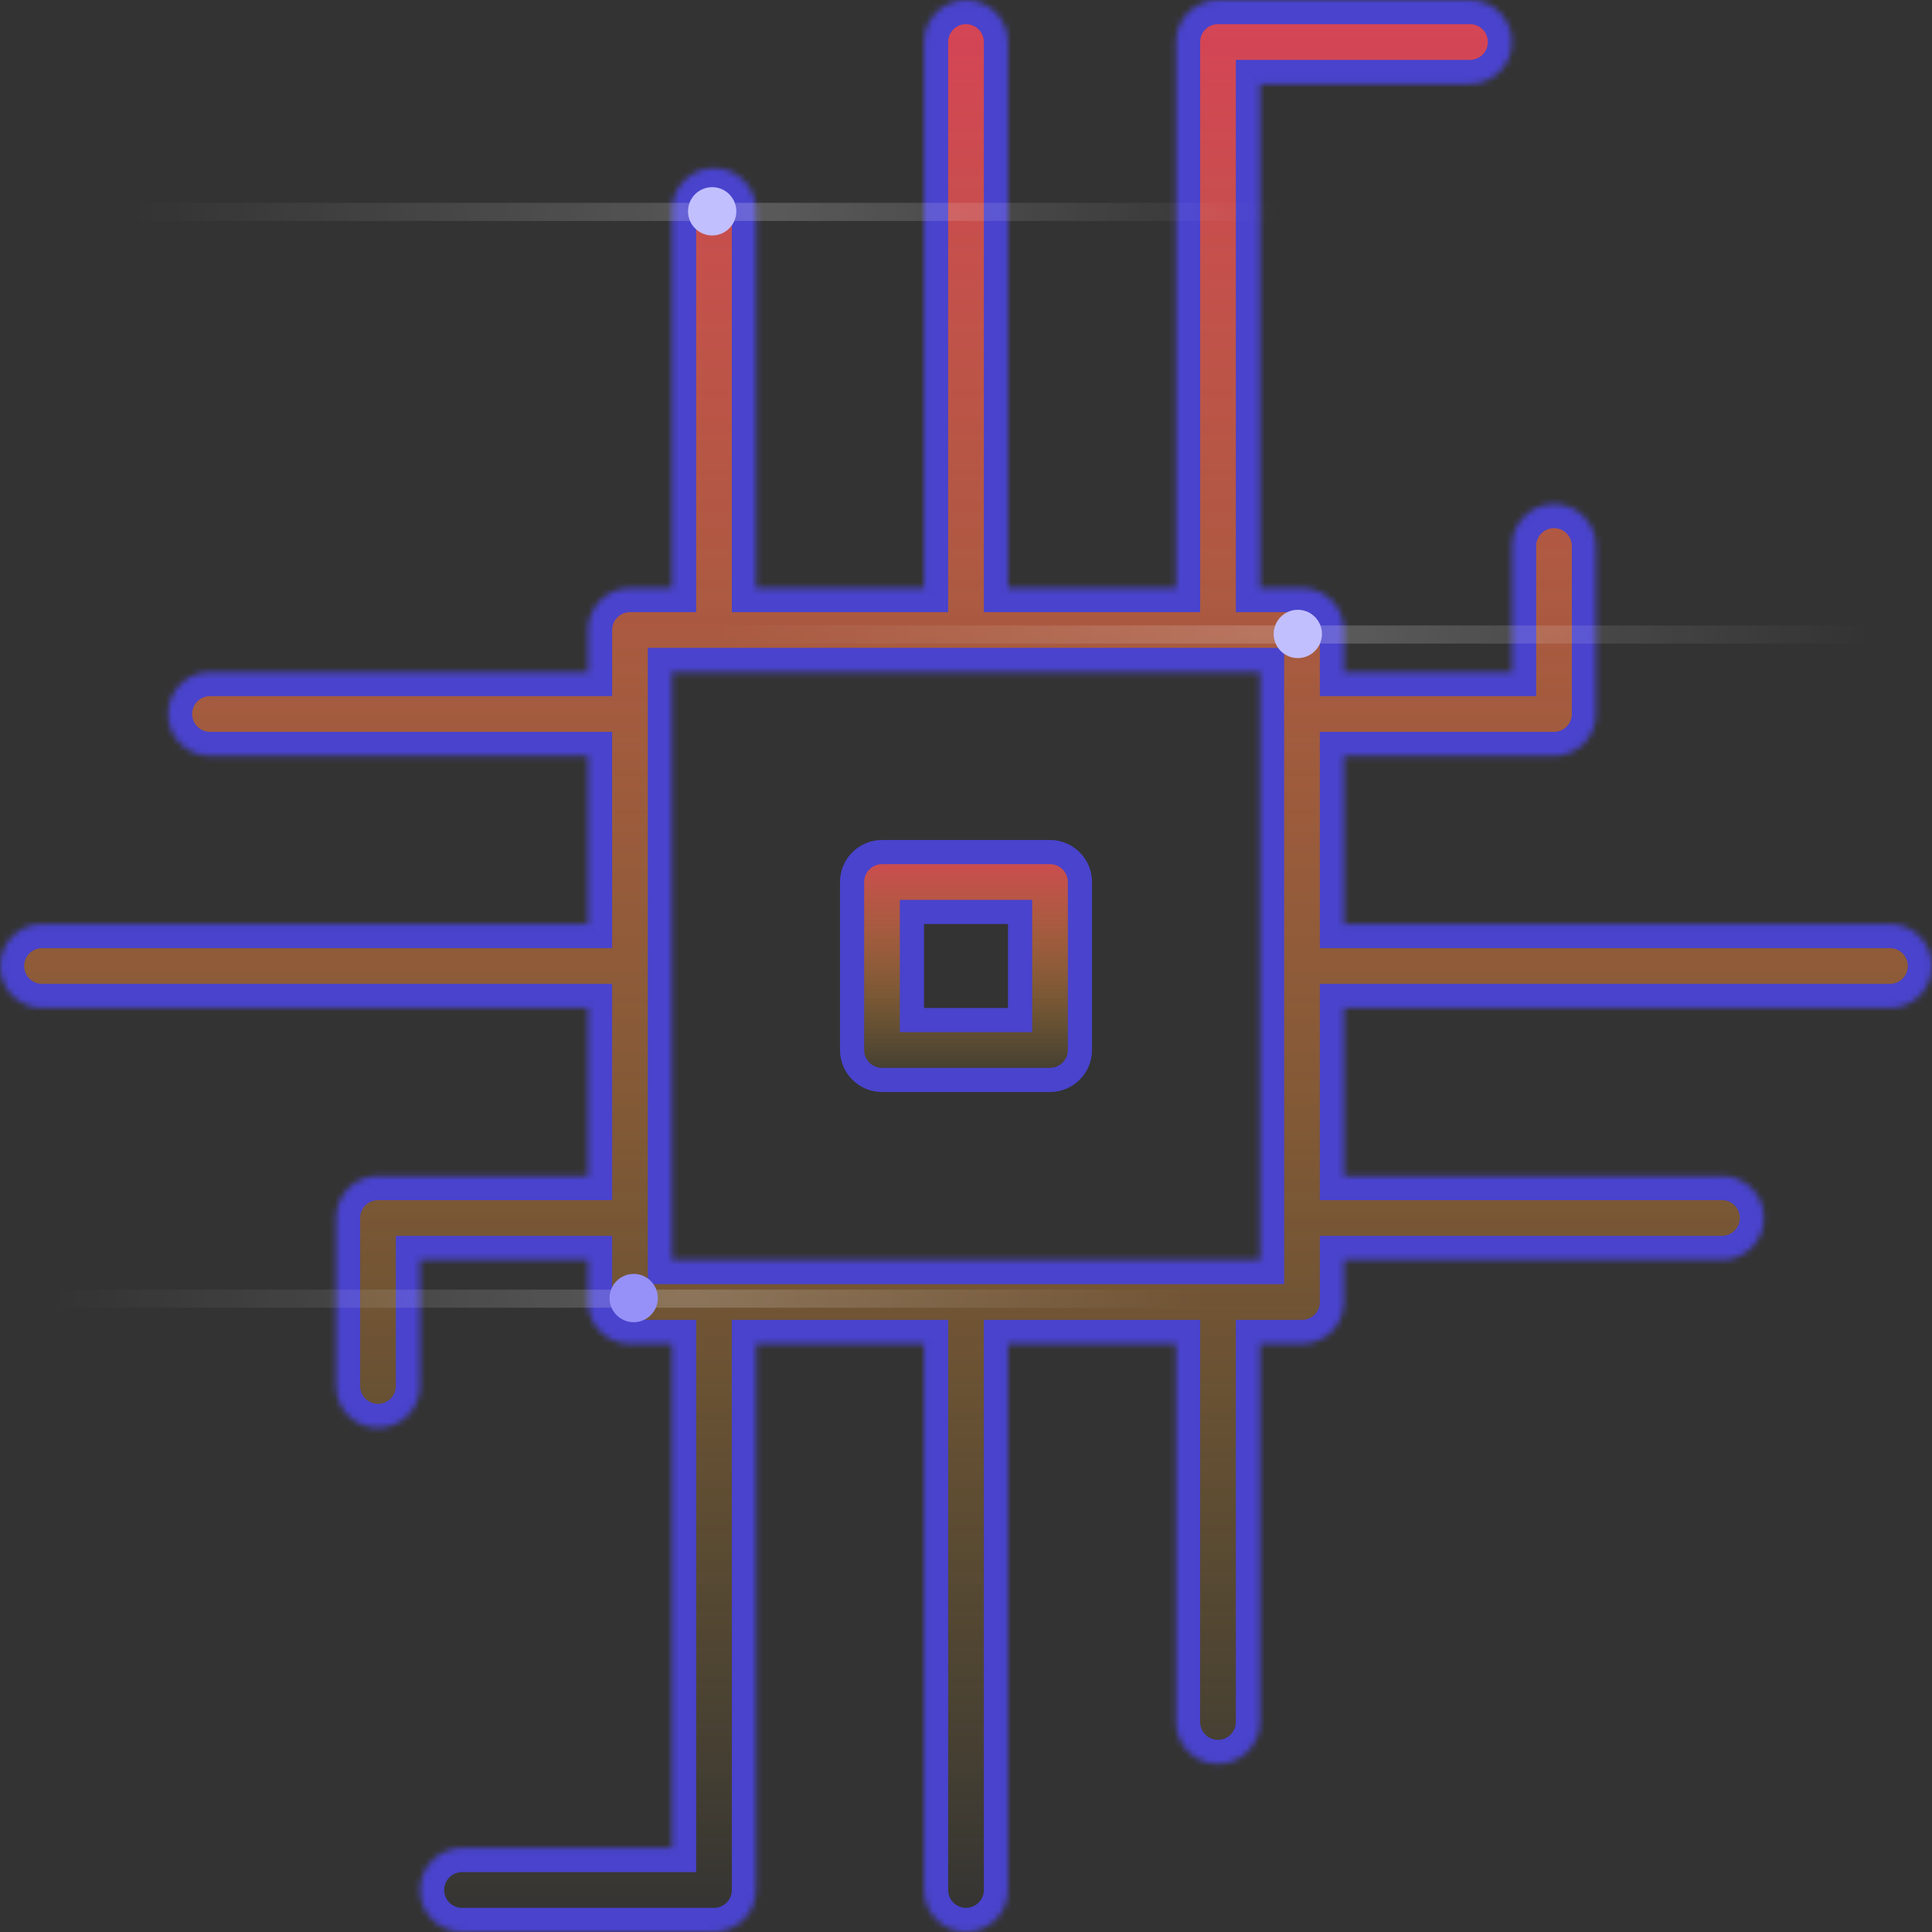 <svg width="320" height="320" viewBox="0 0 320 320" fill="none" xmlns="http://www.w3.org/2000/svg">
<rect x="0" y="0" width="320" height="320" fill="#333333" stroke="none"/>
<path d="M166.957 168.956H168.957V166.956V153.043V151.043H166.957H153.043H151.043V153.043V166.956V168.956H153.043H166.957ZM146.087 141.13H173.913C176.654 141.13 178.87 143.35 178.87 146.087V173.913C178.87 176.65 176.654 178.87 173.913 178.87H146.087C143.352 178.87 141.13 176.648 141.13 173.913V146.087C141.13 143.351 143.352 141.13 146.087 141.13Z" fill="url(#paint0_linear)" stroke="#4943CD" stroke-width="4"/>
<mask id="path-2-inside-1" fill="white">
<path d="M313.043 153.043H222.609V125.217H257.391C261.238 125.217 264.348 122.101 264.348 118.261V90.435C264.348 86.595 261.238 83.478 257.391 83.478C253.544 83.478 250.435 86.595 250.435 90.435V111.304H222.609V104.348C222.609 100.508 219.499 97.391 215.652 97.391H208.696V13.913H243.478C247.325 13.913 250.435 10.796 250.435 6.957C250.435 3.117 247.325 0 243.478 0H201.739C197.892 0 194.783 3.117 194.783 6.957V97.391H166.957V6.957C166.957 3.117 163.84 0 160 0C156.16 0 153.043 3.117 153.043 6.957V97.391H125.217V34.783C125.217 30.943 122.101 27.826 118.261 27.826C114.421 27.826 111.304 30.943 111.304 34.783V97.391H104.348C100.508 97.391 97.391 100.508 97.391 104.348V111.304H34.783C30.943 111.304 27.826 114.421 27.826 118.261C27.826 122.101 30.943 125.217 34.783 125.217H97.391V153.043H6.957C3.117 153.043 0 156.16 0 160C0 163.84 3.117 166.957 6.957 166.957H97.391V194.783H62.609C58.769 194.783 55.652 197.899 55.652 201.739V229.565C55.652 233.405 58.769 236.522 62.609 236.522C66.449 236.522 69.565 233.405 69.565 229.565V208.696H97.391V215.652C97.391 219.492 100.508 222.609 104.348 222.609H111.304V306.087H76.522C72.682 306.087 69.565 309.203 69.565 313.043C69.565 316.883 72.682 320 76.522 320H118.261C122.101 320 125.217 316.883 125.217 313.043V222.609H153.043V313.043C153.043 316.883 156.16 320 160 320C163.84 320 166.957 316.883 166.957 313.043V222.609H194.783V285.217C194.783 289.057 197.892 292.174 201.739 292.174C205.586 292.174 208.696 289.057 208.696 285.217V222.609H215.652C219.499 222.609 222.609 219.492 222.609 215.652V208.696H285.217C289.064 208.696 292.174 205.579 292.174 201.739C292.174 197.899 289.064 194.783 285.217 194.783H222.609V166.957H313.043C316.89 166.957 320 163.84 320 160C320 156.16 316.89 153.043 313.043 153.043ZM208.696 208.696H201.753C201.746 208.696 201.739 208.696 201.739 208.696H201.725H160.021C160.014 208.696 160.007 208.696 160.007 208.696H159.993H118.289C118.282 208.696 118.275 208.696 118.275 208.696H118.261H111.304V201.753C111.304 201.746 111.304 201.739 111.304 201.739V201.725V160.021C111.304 160.014 111.304 160.007 111.304 160.007V159.993V118.289C111.304 118.282 111.304 118.275 111.304 118.275V118.261V111.304H208.696V208.696Z"/>
</mask>
<path d="M313.043 153.043H222.609V125.217H257.391C261.238 125.217 264.348 122.101 264.348 118.261V90.435C264.348 86.595 261.238 83.478 257.391 83.478C253.544 83.478 250.435 86.595 250.435 90.435V111.304H222.609V104.348C222.609 100.508 219.499 97.391 215.652 97.391H208.696V13.913H243.478C247.325 13.913 250.435 10.796 250.435 6.957C250.435 3.117 247.325 0 243.478 0H201.739C197.892 0 194.783 3.117 194.783 6.957V97.391H166.957V6.957C166.957 3.117 163.84 0 160 0C156.16 0 153.043 3.117 153.043 6.957V97.391H125.217V34.783C125.217 30.943 122.101 27.826 118.261 27.826C114.421 27.826 111.304 30.943 111.304 34.783V97.391H104.348C100.508 97.391 97.391 100.508 97.391 104.348V111.304H34.783C30.943 111.304 27.826 114.421 27.826 118.261C27.826 122.101 30.943 125.217 34.783 125.217H97.391V153.043H6.957C3.117 153.043 0 156.16 0 160C0 163.84 3.117 166.957 6.957 166.957H97.391V194.783H62.609C58.769 194.783 55.652 197.899 55.652 201.739V229.565C55.652 233.405 58.769 236.522 62.609 236.522C66.449 236.522 69.565 233.405 69.565 229.565V208.696H97.391V215.652C97.391 219.492 100.508 222.609 104.348 222.609H111.304V306.087H76.522C72.682 306.087 69.565 309.203 69.565 313.043C69.565 316.883 72.682 320 76.522 320H118.261C122.101 320 125.217 316.883 125.217 313.043V222.609H153.043V313.043C153.043 316.883 156.16 320 160 320C163.84 320 166.957 316.883 166.957 313.043V222.609H194.783V285.217C194.783 289.057 197.892 292.174 201.739 292.174C205.586 292.174 208.696 289.057 208.696 285.217V222.609H215.652C219.499 222.609 222.609 219.492 222.609 215.652V208.696H285.217C289.064 208.696 292.174 205.579 292.174 201.739C292.174 197.899 289.064 194.783 285.217 194.783H222.609V166.957H313.043C316.89 166.957 320 163.84 320 160C320 156.16 316.89 153.043 313.043 153.043ZM208.696 208.696H201.753C201.746 208.696 201.739 208.696 201.739 208.696H201.725H160.021C160.014 208.696 160.007 208.696 160.007 208.696H159.993H118.289C118.282 208.696 118.275 208.696 118.275 208.696H118.261H111.304V201.753C111.304 201.746 111.304 201.739 111.304 201.739V201.725V160.021C111.304 160.014 111.304 160.007 111.304 160.007V159.993V118.289C111.304 118.282 111.304 118.275 111.304 118.275V118.261V111.304H208.696V208.696Z" fill="url(#paint1_linear)" stroke="#4943CD" stroke-width="8" mask="url(#path-2-inside-1)"/>
<path d="M22 36.598V33.598L212.613 33.598V36.598L22 36.598Z" fill="url(#paint2_linear)"/>
<path d="M119 106.598V103.598L309.613 103.598V106.598L119 106.598Z" fill="url(#paint3_linear)"/>
<path d="M9 216.598V213.598H199.613V216.598H9Z" fill="url(#paint4_linear)"/>
<ellipse cx="117.958" cy="35" rx="4" ry="4" fill="#C2BFFF"/>
<ellipse cx="214.958" cy="105" rx="4" ry="4" fill="#C2BFFF"/>
<ellipse cx="104.958" cy="215" rx="4" ry="4" fill="#9691F8"/>
<defs>
<linearGradient id="paint0_linear" x1="160" y1="139.13" x2="160" y2="180.87" gradientUnits="userSpaceOnUse">
<stop stop-color="#D64356"/>
<stop offset="1" stop-color="#FFC327" stop-opacity="0"/>
</linearGradient>
<linearGradient id="paint1_linear" x1="160" y1="0" x2="160" y2="320" gradientUnits="userSpaceOnUse">
<stop stop-color="#D64356"/>
<stop offset="1" stop-color="#FFC327" stop-opacity="0"/>
</linearGradient>
<linearGradient id="paint2_linear" x1="22" y1="35.098" x2="212.613" y2="35.098" gradientUnits="userSpaceOnUse">
<stop stop-color="white" stop-opacity="0"/>
<stop offset="0.552" stop-color="white" stop-opacity="0.19"/>
<stop offset="1" stop-color="white" stop-opacity="0"/>
</linearGradient>
<linearGradient id="paint3_linear" x1="119" y1="105.098" x2="309.613" y2="105.098" gradientUnits="userSpaceOnUse">
<stop stop-color="white" stop-opacity="0"/>
<stop offset="0.552" stop-color="white" stop-opacity="0.19"/>
<stop offset="1" stop-color="white" stop-opacity="0"/>
</linearGradient>
<linearGradient id="paint4_linear" x1="9" y1="215.098" x2="199.613" y2="215.098" gradientUnits="userSpaceOnUse">
<stop stop-color="white" stop-opacity="0"/>
<stop offset="0.552" stop-color="white" stop-opacity="0.19"/>
<stop offset="1" stop-color="white" stop-opacity="0"/>
</linearGradient>
</defs>
</svg>
